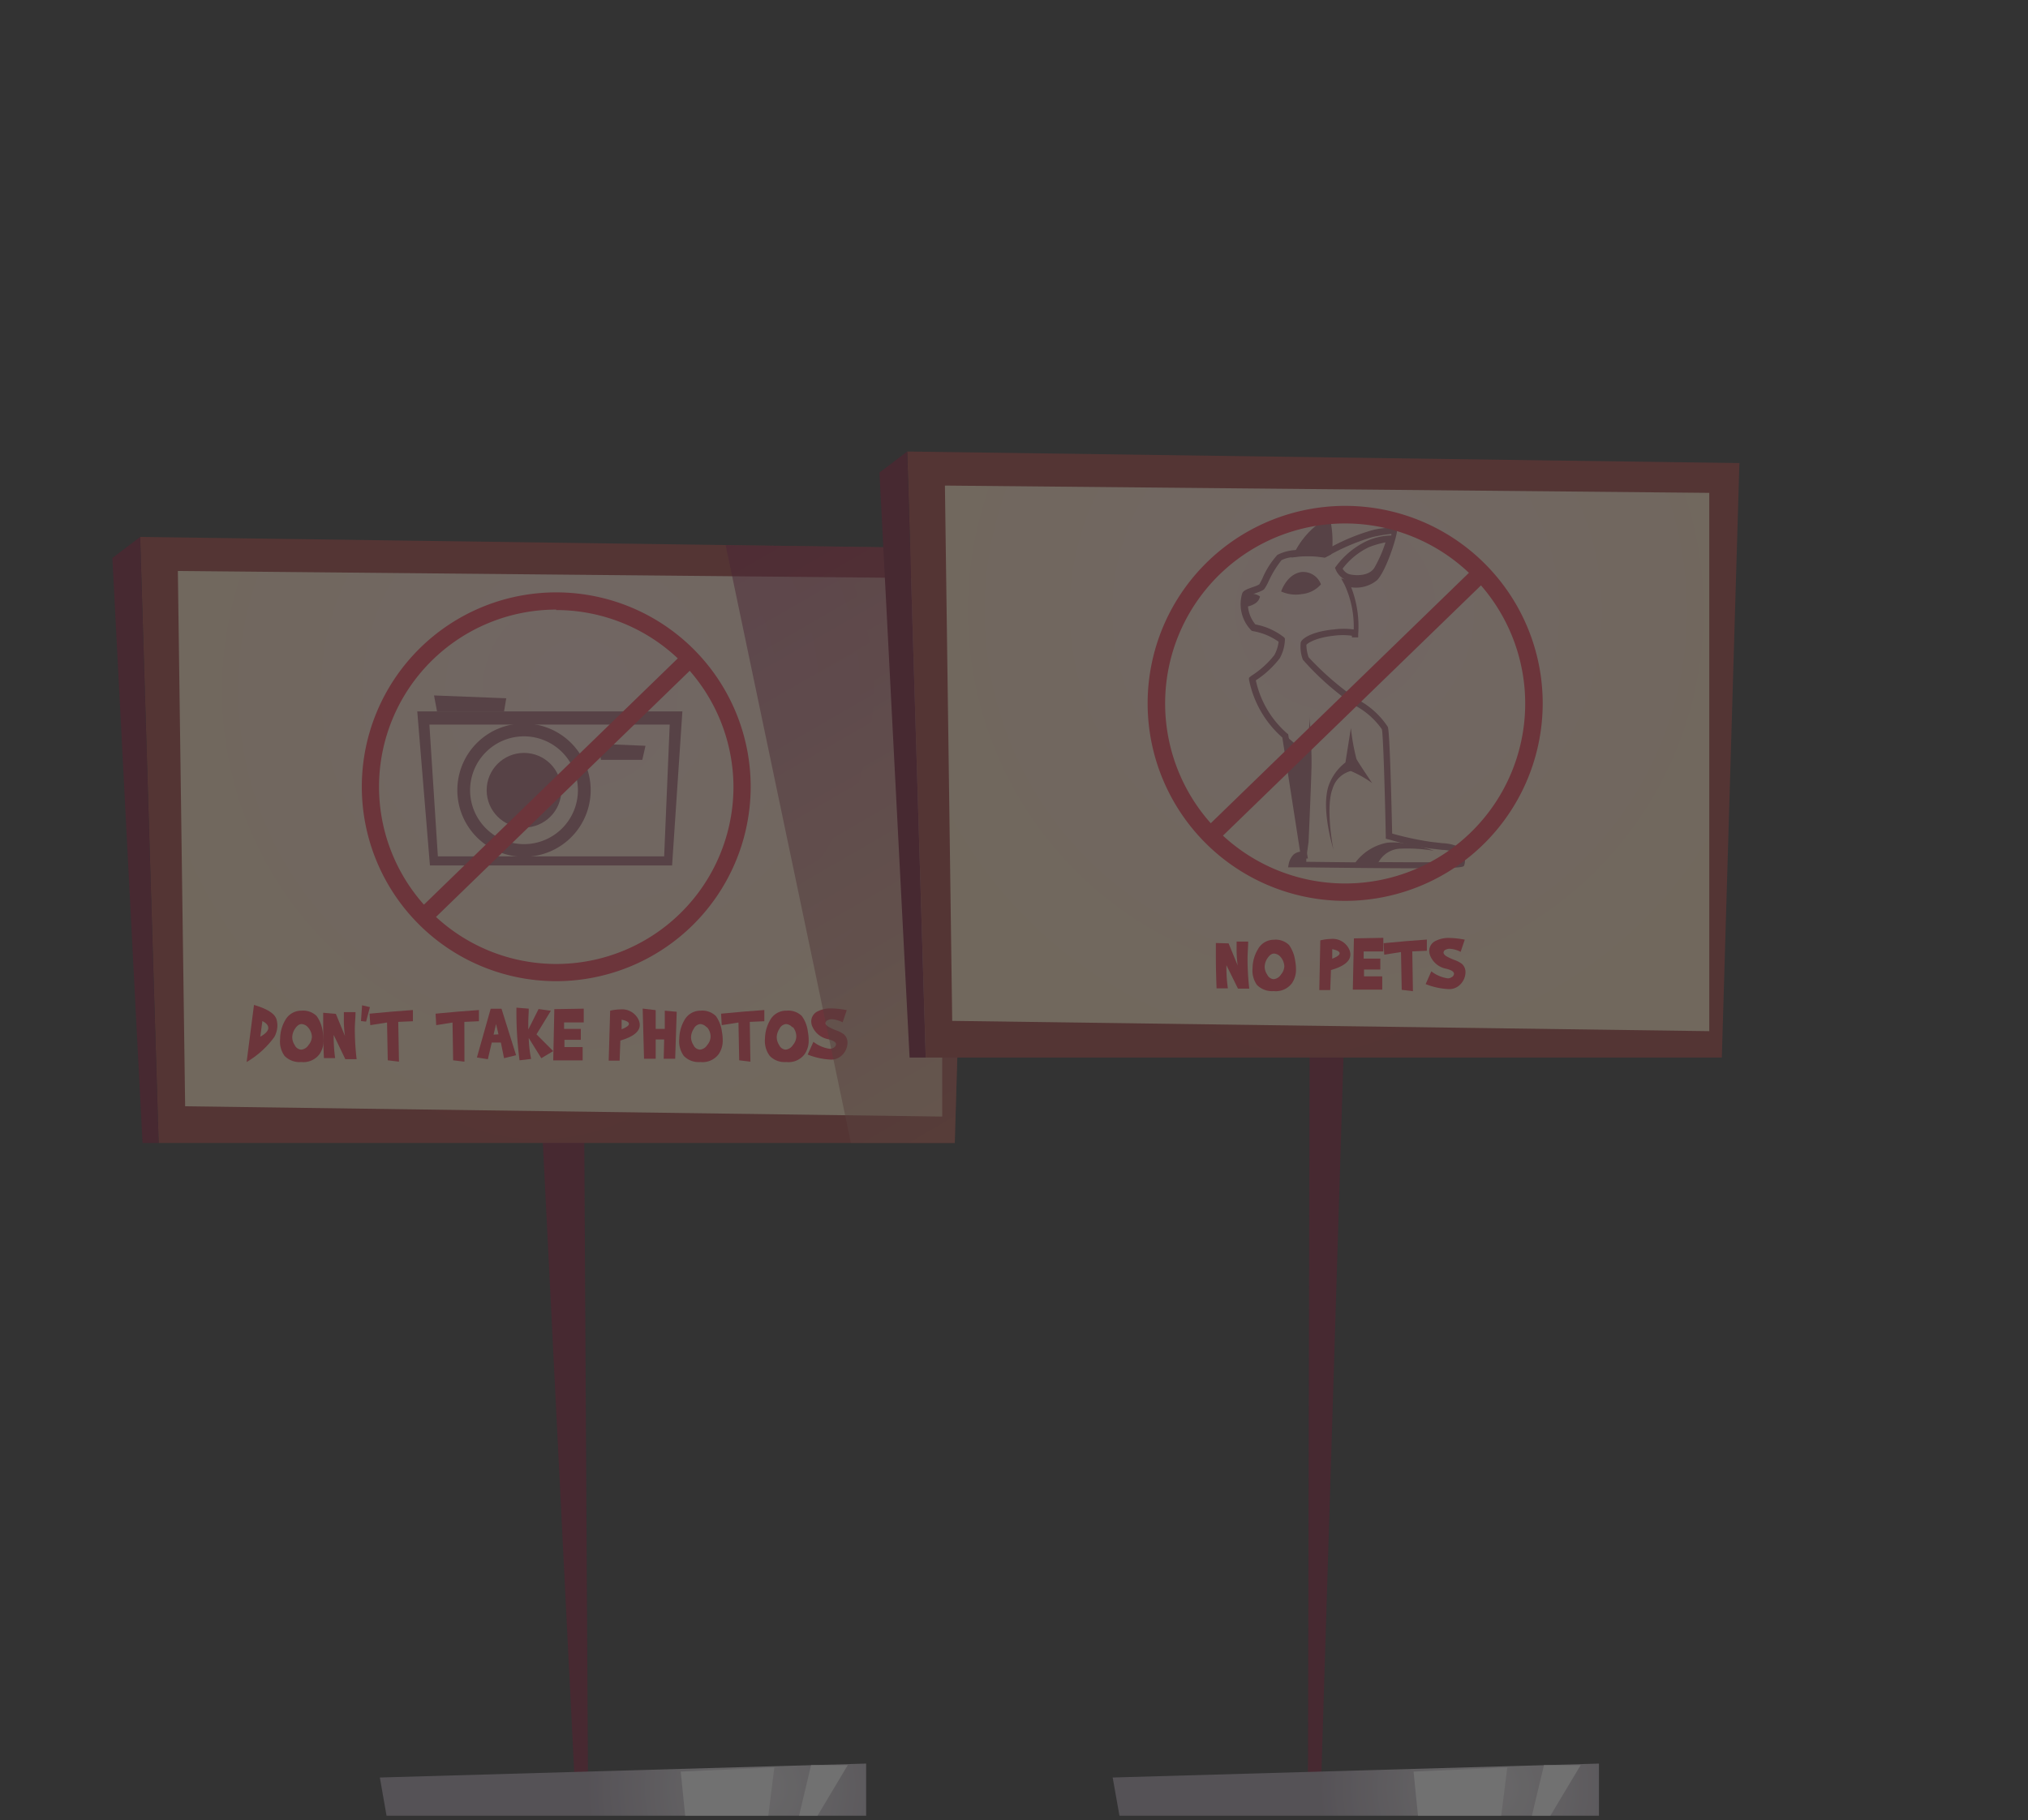 <svg xmlns="http://www.w3.org/2000/svg" xmlns:xlink="http://www.w3.org/1999/xlink" viewBox="0 0 222.69 199.89"><rect x="0" y="0" width="222.69" height="199.89" fill="#333333" stroke="none"/><defs><style>.cls-1,.cls-2{fill:none;}.cls-2{clip-rule:evenodd;}.cls-3{isolation:isolate;}.cls-4{opacity:0.6;}.cls-5{clip-path:url(#clip-path);}.cls-15,.cls-6{opacity:0.5;}.cls-7{fill:#740f2c;}.cls-10,.cls-11,.cls-12,.cls-15,.cls-16,.cls-17,.cls-18,.cls-7,.cls-8,.cls-9{fill-rule:evenodd;}.cls-8{fill:url(#Áåçûìÿííûé_ãðàäèåíò_139);}.cls-9{fill:#fff;mix-blend-mode:soft-light;}.cls-10{fill:url(#Áåçûìÿííûé_ãðàäèåíò_100);}.cls-11{fill:url(#Áåçûìÿííûé_ãðàäèåíò_28);}.cls-12,.cls-13{fill:#a96370;}.cls-14{fill:#ef384c;}.cls-15,.cls-19{mix-blend-mode:multiply;}.cls-15{fill:url(#Áåçûìÿííûé_ãðàäèåíò_29);}.cls-16{fill:url(#Áåçûìÿííûé_ãðàäèåíò_139-2);}.cls-17{fill:url(#Áåçûìÿííûé_ãðàäèåíò_100-2);}.cls-18{fill:url(#Áåçûìÿííûé_ãðàäèåíò_28-2);}.cls-19{opacity:0.3;}.cls-20{clip-path:url(#clip-path-2);}.cls-21{fill:#a90064;}.cls-22{fill:#aa0164;}.cls-23{fill:#aa0264;}.cls-24{fill:#ab0365;}.cls-25{fill:#ab0465;}.cls-26{fill:#ac0565;}.cls-27{fill:#ac0665;}.cls-28{fill:#ad0766;}.cls-29{fill:#ad0866;}.cls-30{fill:#ae0966;}.cls-31{fill:#ae0a66;}.cls-32{fill:#af0b66;}.cls-33{fill:#af0c67;}.cls-34{fill:#b00d67;}.cls-35{fill:#b00e67;}.cls-36{fill:#b10f67;}.cls-37{fill:#b11068;}.cls-38{fill:#b21168;}.cls-39{fill:#b21268;}.cls-40{fill:#b31368;}.cls-41{fill:#b31469;}.cls-42{fill:#b41569;}.cls-43{fill:#b41669;}.cls-44{fill:#b51769;}.cls-45{fill:#b61869;}.cls-46{fill:#b6196a;}.cls-47{fill:#b71a6a;}.cls-48{fill:#b71b6a;}.cls-49{fill:#b81c6a;}.cls-50{fill:#b81d6b;}.cls-51{fill:#b91e6b;}.cls-52{fill:#b91f6b;}.cls-53{fill:#ba206b;}.cls-54{fill:#ba216b;}.cls-55{fill:#bb226c;}.cls-56{fill:#bb236c;}.cls-57{fill:#bc246c;}.cls-58{fill:#bc256c;}.cls-59{fill:#bd266d;}.cls-60{fill:#bd276d;}.cls-61{fill:#be286d;}.cls-62{fill:#be296d;}.cls-63{fill:#bf2a6d;}.cls-64{fill:#bf2b6e;}.cls-65{fill:#c02c6e;}.cls-66{fill:#c02d6e;}.cls-67{fill:#c12e6e;}.cls-68{fill:#c22f6f;}.cls-69{fill:#c2306f;}.cls-70{fill:#c3316f;}.cls-71{fill:#c3326f;}.cls-72{fill:#c43370;}.cls-73{fill:#c43470;}.cls-74{fill:#c53570;}.cls-75{fill:#c53670;}.cls-76{fill:#c63770;}.cls-77{fill:#c63871;}.cls-78{fill:#c73971;}.cls-79{fill:#c73b71;}.cls-80{fill:#c83c71;}.cls-81{fill:#c83d72;}.cls-82{fill:#c93e72;}.cls-83{fill:#c93f72;}.cls-84{fill:#ca4072;}.cls-85{fill:#ca4172;}.cls-86{fill:#cb4273;}.cls-87{fill:#cb4373;}.cls-88{fill:#cc4473;}.cls-89{fill:#cc4573;}.cls-90{fill:#cd4674;}.cls-91{fill:#ce4774;}.cls-92{fill:#ce4874;}.cls-93{fill:#cf4974;}.cls-94{fill:#cf4a75;}.cls-95{fill:#d04b75;}.cls-96{fill:#d04c75;}.cls-97{fill:#d14d75;}.cls-98{fill:#d14e75;}.cls-99{fill:#d24f76;}.cls-100{fill:#d25076;}.cls-101{fill:#d35176;}.cls-102{fill:#d35276;}.cls-103{fill:#d45377;}.cls-104{fill:#d45477;}.cls-105{fill:#d55577;}.cls-106{fill:#d55677;}.cls-107{fill:#d65777;}.cls-108{fill:#d65878;}.cls-109{fill:#d75978;}.cls-110{fill:#d75a78;}.cls-111{fill:#d85b78;}.cls-112{fill:#d85c79;}.cls-113{fill:#d95d79;}.cls-114{fill:#da5e79;}.cls-115{fill:#da5f79;}.cls-116{fill:#db6079;}.cls-117{fill:#db617a;}.cls-118{fill:#dc627a;}.cls-119{fill:#dc637a;}.cls-120{fill:#dd647a;}.cls-121{fill:#dd657b;}.cls-122{fill:#de667b;}.cls-123{fill:#de677b;}.cls-124{fill:#df687b;}.cls-125{fill:#df697c;}.cls-126{fill:#e06a7c;}.cls-127{fill:#e06b7c;}.cls-128{fill:#e16c7c;}.cls-129{fill:#e16d7c;}.cls-130{fill:#e26e7d;}.cls-131{fill:#e26f7d;}.cls-132{fill:#e3707d;}.cls-133{fill:#e3717d;}.cls-134{fill:#e4727e;}.cls-135{fill:#e4737e;}.cls-136{fill:#e5747e;}.cls-137{clip-path:url(#clip-path-3);}</style><clipPath id="clip-path"><rect class="cls-1" width="222.69" height="199.43" rx="25.96"/></clipPath><radialGradient id="Áåçûìÿííûé_ãðàäèåíò_139" cx="82.87" cy="196.36" r="18.98" gradientUnits="userSpaceOnUse"><stop offset="0.03" stop-color="#e3dfe3"/><stop offset="0.3" stop-color="#d4cfd5"/><stop offset="0.83" stop-color="#afa5b2"/><stop offset="0.99" stop-color="#a297a6"/></radialGradient><radialGradient id="Áåçûìÿííûé_ãðàäèåíò_100" cx="59.19" cy="102.89" r="23.22" gradientUnits="userSpaceOnUse"><stop offset="0.02" stop-color="#af3d1a"/><stop offset="0.99" stop-color="#a03936"/></radialGradient><radialGradient id="Áåçûìÿííûé_ãðàäèåíò_28" cx="63.72" cy="75.82" r="50.09" gradientUnits="userSpaceOnUse"><stop offset="0" stop-color="#ffdbd3"/><stop offset="1" stop-color="#ffe2bd"/></radialGradient><linearGradient id="Áåçûìÿííûé_ãðàäèåíò_29" x1="115.42" y1="119.42" x2="80.7" y2="59.27" gradientUnits="userSpaceOnUse"><stop offset="0" stop-color="#b36d57"/><stop offset="1" stop-color="#7c0037"/></linearGradient><radialGradient id="Áåçûìÿííûé_ãðàäèåíò_139-2" cx="163.35" cy="196.36" r="18.98" xlink:href="#Áåçûìÿííûé_ãðàäèåíò_139"/><radialGradient id="Áåçûìÿííûé_ãðàäèåíò_100-2" cx="143.42" cy="93.51" r="23.22" xlink:href="#Áåçûìÿííûé_ãðàäèåíò_100"/><radialGradient id="Áåçûìÿííûé_ãðàäèåíò_28-2" cx="146.68" cy="67.07" r="51.42" xlink:href="#Áåçûìÿííûé_ãðàäèåíò_28"/><clipPath id="clip-path-2"><path class="cls-2" d="M143.74,78.35v-.08A.25.25,0,0,0,143.74,78.35Z"/></clipPath><clipPath id="clip-path-3"><path class="cls-2" d="M143.75,78.5a.86.86,0,0,1,0-.15C143.74,78.4,143.75,78.45,143.75,78.5Z"/></clipPath></defs><g class="cls-3"><g id="Capa_1" data-name="Capa 1"><g class="cls-4"><g class="cls-5"><g class="cls-6"><polygon class="cls-7" points="59.58 124.94 63.14 196.41 64.57 196.41 64.16 125.33 59.58 124.94"/><polygon class="cls-8" points="42.51 199.79 41.71 195.22 95.11 193.69 95.11 199.89 42.51 199.79"/><polygon class="cls-9" points="75.28 199.85 74.75 194.57 85.03 194.12 84.31 199.87 75.28 199.85"/><polygon class="cls-9" points="87.63 199.89 89.06 193.86 93.09 193.86 89.5 199.87 87.63 199.89"/><polygon class="cls-10" points="17.42 125.53 15.39 58.97 106.77 60.24 104.84 125.53 17.42 125.53"/><polygon class="cls-7" points="15.39 58.97 12.34 61.28 15.65 125.53 17.42 125.53 15.39 58.97"/><polygon class="cls-11" points="20.33 121.5 103.46 122.63 103.46 63.51 19.53 62.71 20.33 121.5"/><path class="cls-12" d="M45.82,78.13l1.39,16.92H73.8l1.13-16.92ZM72.93,94.05H48.08l-.93-14.47,26.39,0Z"/><path class="cls-13" d="M57.54,94.1a7.32,7.32,0,1,1,7.32-7.31A7.32,7.32,0,0,1,57.54,94.1Zm0-13.23a5.92,5.92,0,1,0,5.92,5.92A5.93,5.93,0,0,0,57.54,80.87Z"/><circle class="cls-13" cx="57.54" cy="86.79" r="4.1"/><polygon class="cls-12" points="65.7 81.69 65.99 83.45 70.53 83.45 70.88 81.91 65.7 81.69"/><polygon class="cls-12" points="47.99 78.13 47.66 76.38 55.59 76.69 55.35 78.13 47.99 78.13"/><path class="cls-14" d="M61.08,107.76A21.35,21.35,0,1,1,82.43,86.41,21.37,21.37,0,0,1,61.08,107.76Zm0-40.81A19.46,19.46,0,1,0,80.54,86.41,19.48,19.48,0,0,0,61.08,67Z"/><rect class="cls-14" x="40.14" y="85.81" width="41.52" height="1.89" transform="translate(-43.22 66.9) rotate(-44.14)"/><path class="cls-14" d="M27.08,116.64l.81-6.27c1.46.43,2.28.95,2.47,1.58a2.53,2.53,0,0,1,.1.67,2.72,2.72,0,0,1-.33,1.26A10,10,0,0,1,27.08,116.64Zm1.73-4.5-.23,1.72c.57-.32.87-.64.88-.94S29.25,112.36,28.81,112.14Z"/><path class="cls-14" d="M30.76,114.09a4.11,4.11,0,0,1,.58-2.08A2,2,0,0,1,33.1,111a2.12,2.12,0,0,1,1.67.59,3.83,3.83,0,0,1,.67,1.72,5,5,0,0,1,.09.92,2.6,2.6,0,0,1-.45,1.55,2.21,2.21,0,0,1-2,.86,2.3,2.3,0,0,1-1.84-.68A2.71,2.71,0,0,1,30.76,114.09Zm3.05-1.27a1,1,0,0,0-.69-.35c-.26,0-.5.17-.73.52a1.76,1.76,0,0,0-.3.93,1.63,1.63,0,0,0,.27.86.85.85,0,0,0,.71.5,1.06,1.06,0,0,0,.81-.51,1.47,1.47,0,0,0,.37-.91A1.65,1.65,0,0,0,33.81,112.82Z"/><path class="cls-14" d="M36.88,111.35l1,2.43a12.16,12.16,0,0,1-.12-1.93v-.69l1.28,0c0,.61-.08,1.24-.08,1.89a29,29,0,0,0,.2,3.28l-1.24,0-1.28-2.67c0,.13,0,.25,0,.38a17.21,17.21,0,0,0,.16,2.17H35.57c-.06-1.22-.08-2.43-.08-3.63,0-.45,0-.9,0-1.35Z"/><path class="cls-14" d="M39.64,112.14l.12-1.73.86.2-.42,1.59Z"/><path class="cls-14" d="M40.66,112.59l-.08-1.26c1.72-.17,3.31-.3,4.76-.4l0,1.23-1.61.07.08,4.37-1.23-.15-.08-4.15Z"/><path class="cls-14" d="M47.9,112.59l-.07-1.26c1.72-.17,3.3-.3,4.76-.4l0,1.23-1.6.07L51,116.6l-1.24-.15-.07-4.15Z"/><path class="cls-14" d="M54,114.5l-.43,1.83-1.2-.19,1.51-5.35h1.19l1.6,5.1-1.32.33L55,114.5Zm.74-.9-.27-1.13-.27,1.16Z"/><path class="cls-14" d="M58.06,110.78c0,.52-.05,1-.05,1.54,0,.25,0,.5,0,.75l1.13-2.25,1.35.19-1.58,2.59,1.84,1.84-1.31.78L58.06,114a13.05,13.05,0,0,0,.26,2.3l-1.27.15a40,40,0,0,1-.34-5.78Z"/><path class="cls-14" d="M64.1,110.78v1.51l-2.16,0V113h1.84l0,1.2-1.8,0V115h2l0,1.46-3.23,0,.12-5.63Z"/><path class="cls-14" d="M68.12,110.86a2,2,0,0,1,2,1.14,1.38,1.38,0,0,1,.13.57q0,1.09-2.13,1.71l-.08,2.21-1.2,0L67,111A5.46,5.46,0,0,1,68.12,110.86Zm.94,1.58c0-.19-.28-.34-.8-.45l0,1.05Q69.09,112.71,69.06,112.44Z"/><path class="cls-14" d="M72,110.94V113h1l0-2,1.31.12-.17,5.16H72.88l.05-2.12H72l0,2.12H70.72l-.15-5.51Z"/><path class="cls-14" d="M74.59,114.09a4.22,4.22,0,0,1,.58-2.08A2,2,0,0,1,76.93,111a2.14,2.14,0,0,1,1.68.59,3.73,3.73,0,0,1,.66,1.72,5,5,0,0,1,.09.92,2.6,2.6,0,0,1-.45,1.55,2.2,2.2,0,0,1-2,.86,2.26,2.26,0,0,1-1.83-.68A2.72,2.72,0,0,1,74.59,114.09Zm3-1.27a1,1,0,0,0-.69-.35.9.9,0,0,0-.72.52,1.76,1.76,0,0,0-.3.93,1.63,1.63,0,0,0,.27.86.84.84,0,0,0,.7.5,1.06,1.06,0,0,0,.81-.51,1.47,1.47,0,0,0,.37-.91A1.6,1.6,0,0,0,77.64,112.82Z"/><path class="cls-14" d="M79.25,112.59l-.07-1.26c1.71-.17,3.3-.3,4.75-.4l0,1.23-1.6.07.07,4.37-1.23-.15-.08-4.15Z"/><path class="cls-14" d="M84,114.09a4.22,4.22,0,0,1,.58-2.08A2,2,0,0,1,86.38,111a2.12,2.12,0,0,1,1.67.59,3.73,3.73,0,0,1,.66,1.72,5,5,0,0,1,.09.92,2.6,2.6,0,0,1-.45,1.55,2.2,2.2,0,0,1-2,.86,2.26,2.26,0,0,1-1.83-.68A2.72,2.72,0,0,1,84,114.09Zm3-1.27a1,1,0,0,0-.69-.35.9.9,0,0,0-.72.52,1.76,1.76,0,0,0-.3.93,1.63,1.63,0,0,0,.27.86.84.84,0,0,0,.7.5,1.06,1.06,0,0,0,.81-.51,1.47,1.47,0,0,0,.37-.91A1.6,1.6,0,0,0,87.08,112.82Z"/><path class="cls-14" d="M88.69,115.82l.63-1.4a3.77,3.77,0,0,0,1.8.77.82.82,0,0,0,.45-.14.44.44,0,0,0,.23-.37c0-.22-.29-.4-.87-.55a2.36,2.36,0,0,1-1.7-1.33,1.44,1.44,0,0,1-.15-.61,1.23,1.23,0,0,1,.76-1.14,3.13,3.13,0,0,1,1.42-.3,9.88,9.88,0,0,1,1.72.19l-.45,1.34a3,3,0,0,0-1.21-.34.92.92,0,0,0-.42.1.36.36,0,0,0-.25.33c0,.12.11.26.33.4a5.7,5.7,0,0,0,.89.41,2.91,2.91,0,0,1,.81.43,1.19,1.19,0,0,1,.38.86,1.92,1.92,0,0,1-.82,1.6,1.63,1.63,0,0,1-1.06.3A7.78,7.78,0,0,1,88.69,115.82Z"/><polygon class="cls-15" points="79.68 59.87 93.44 125.53 104.84 125.53 106.77 60.24 79.68 59.87"/><polygon class="cls-7" points="143.8 115.56 143.62 196.41 145.05 196.41 147.53 115.87 143.8 115.56"/><polygon class="cls-16" points="122.99 199.79 122.18 195.22 175.58 193.69 175.58 199.89 122.99 199.79"/><polygon class="cls-9" points="155.75 199.85 155.22 194.57 165.51 194.12 164.79 199.87 155.75 199.85"/><polygon class="cls-9" points="168.1 199.89 169.54 193.86 173.57 193.86 169.97 199.87 168.1 199.89"/><polygon class="cls-17" points="101.65 116.15 99.62 49.59 191 50.86 189.07 116.15 101.65 116.15"/><polygon class="cls-7" points="99.62 49.59 96.57 51.9 99.88 116.15 101.65 116.15 99.62 49.59"/><polygon class="cls-18" points="104.56 112.12 187.69 113.25 187.69 54.13 103.76 53.33 104.56 112.12"/><path class="cls-12" d="M146.31,60a6.21,6.21,0,0,1-.13.88l-.55.29-.13.07-.13,0a10.78,10.78,0,0,0-3.54,0c.09-.18.24-.45.44-.79A9.07,9.07,0,0,1,146,56.74,11.77,11.77,0,0,1,146.31,60Z"/><path class="cls-13" d="M143.54,93.83l-.06.42h.13Zm17.2,0a1.46,1.46,0,0,0-.8-.92,4.74,4.74,0,0,0-1.5-.3l-1.32-.15a34.07,34.07,0,0,1-4.25-.91c-.07-2.94-.25-11.15-.48-11.72a8.89,8.89,0,0,0-3.32-3,32.51,32.51,0,0,1-5.38-4.65,4.47,4.47,0,0,1-.24-1.36c.1-.14.92-.77,3-1a7.51,7.51,0,0,1,2,0l0,0V70h.69l0-.34a11.88,11.88,0,0,0-.77-5.16,3.64,3.64,0,0,0,2.83-.77c1.06-1.07,2.3-5.12,2.2-5.53l-.07-.21-.2,0a7.76,7.76,0,0,0-2.79.34A22.26,22.26,0,0,0,146.31,60l-.91.47a11.13,11.13,0,0,0-3.13-.06,5,5,0,0,0-2,.53,9.17,9.17,0,0,0-1.66,2.62c-.14.27-.3.58-.33.62a3.47,3.47,0,0,1-.69.29c-.74.26-1.12.42-1.2.75a4.11,4.11,0,0,0,1,4l.07.07.26.05a6.82,6.82,0,0,1,2.68,1.14,4,4,0,0,1-.47,1.47,10.1,10.1,0,0,1-2.56,2.3l-.22.19,0,.19A11.39,11.39,0,0,0,140.81,81l1.95,12.54a1.44,1.44,0,0,0-.7.3,2,2,0,0,0-.54,1l-.08.42,1.93,0c5.63.07,9.43.1,12,.1,5.24,0,5.32-.13,5.41-.31h0A1.89,1.89,0,0,0,160.74,93.8Zm-9.36.88-2.51,0-5.44-.06h-1.05a.63.63,0,0,1,.16-.22,1.07,1.07,0,0,1,.62-.14l.32,0h.13l-.07-.42-2-12.66-.09-.57-.12-.09a10.74,10.74,0,0,1-3.43-5.83,10.54,10.54,0,0,0,2.63-2.43,4.46,4.46,0,0,0,.56-2v-.17L141,70a7.2,7.2,0,0,0-3.15-1.42h0a3.59,3.59,0,0,1-.73-3.11,3.29,3.29,0,0,1,.52-.24h0l.22-.08c.55-.19.86-.31,1-.5a5.91,5.91,0,0,0,.42-.76,11.35,11.35,0,0,1,1.44-2.37,3.24,3.24,0,0,1,1.15-.32,10.78,10.78,0,0,1,3.54,0l.13,0,.13-.07.55-.29A23.38,23.38,0,0,1,150.66,59a15.24,15.24,0,0,1,2.12-.36l0,.16c-.3,1.1-1.16,3.69-1.91,4.42-.91.92-2.81.49-2.83.49l-.34-.08-.43-.1.38.7a11,11,0,0,1,1,4.9,8.33,8.33,0,0,0-2.17,0c-2.13.19-3.47.88-3.65,1.43a4,4,0,0,0,.24,1.9,30,30,0,0,0,5.67,5,8.36,8.36,0,0,1,3,2.63c.15.54.35,7.5.43,11.75v.27l.26.07c.06,0,.77.23,1.71.45h0c.63.16,1.37.32,2.08.44l.83.12,1.33.15a3.94,3.94,0,0,1,1.31.25c.35.14.48.77.47,1.08C159.34,94.7,156.16,94.72,151.38,94.68Z"/><path class="cls-12" d="M145.05,64.18a3.22,3.22,0,0,1-2.12,1.07,3.89,3.89,0,0,1-2.25-.29s.6-1.87,2.18-2.13A2.08,2.08,0,0,1,145.05,64.18Z"/><path class="cls-12" d="M138.36,65.51a1.18,1.18,0,0,1-.53.76,2.39,2.39,0,0,1-.84.34.47.47,0,0,1-.24,0,2.33,2.33,0,0,1-.37-.76c0-.24.24-.31.34-.55a2.33,2.33,0,0,1,.87-.08h0A1.56,1.56,0,0,1,138.36,65.51Z"/><g class="cls-19"><g class="cls-20"><rect class="cls-21" x="143.73" y="78.35" width="0.01"/><rect class="cls-22" x="143.73" y="78.35" width="0.01"/><rect class="cls-23" x="143.73" y="78.35" width="0.01"/><rect class="cls-24" x="143.73" y="78.35" width="0.01"/><rect class="cls-25" x="143.73" y="78.35" width="0.01"/><rect class="cls-26" x="143.73" y="78.35" width="0.01"/><rect class="cls-27" x="143.73" y="78.35" width="0.01"/><rect class="cls-28" x="143.73" y="78.35" width="0.01"/><rect class="cls-29" x="143.73" y="78.35" width="0.01"/><rect class="cls-30" x="143.73" y="78.35" width="0.01"/><rect class="cls-31" x="143.73" y="78.35" width="0.01"/><rect class="cls-32" x="143.73" y="78.35" width="0.01"/><rect class="cls-33" x="143.73" y="78.34" width="0.01"/><rect class="cls-34" x="143.73" y="78.34" width="0.01"/><rect class="cls-35" x="143.73" y="78.34" width="0.01"/><rect class="cls-36" x="143.73" y="78.34" width="0.01"/><rect class="cls-37" x="143.73" y="78.34" width="0.01"/><rect class="cls-38" x="143.73" y="78.34" width="0.01"/><rect class="cls-39" x="143.73" y="78.34" width="0.01"/><rect class="cls-40" x="143.73" y="78.34" width="0.01"/><rect class="cls-41" x="143.73" y="78.34" width="0.01"/><rect class="cls-42" x="143.73" y="78.34" width="0.01"/><rect class="cls-43" x="143.73" y="78.34" width="0.01"/><rect class="cls-44" x="143.73" y="78.34" width="0.01"/><rect class="cls-45" x="143.73" y="78.34" width="0.01"/><rect class="cls-46" x="143.73" y="78.33" width="0.01"/><rect class="cls-47" x="143.73" y="78.33" width="0.01"/><rect class="cls-48" x="143.73" y="78.33" width="0.01"/><rect class="cls-49" x="143.73" y="78.33" width="0.01"/><rect class="cls-50" x="143.73" y="78.33" width="0.01"/><rect class="cls-51" x="143.73" y="78.33" width="0.01"/><rect class="cls-52" x="143.73" y="78.33" width="0.01"/><rect class="cls-53" x="143.73" y="78.33" width="0.01"/><rect class="cls-54" x="143.73" y="78.33" width="0.01"/><rect class="cls-55" x="143.73" y="78.33" width="0.01"/><rect class="cls-56" x="143.73" y="78.33" width="0.01"/><rect class="cls-57" x="143.73" y="78.33" width="0.01"/><rect class="cls-58" x="143.73" y="78.33" width="0.01"/><rect class="cls-59" x="143.73" y="78.32" width="0.01"/><rect class="cls-60" x="143.73" y="78.32" width="0.01"/><rect class="cls-61" x="143.73" y="78.32" width="0.01"/><rect class="cls-62" x="143.73" y="78.32" width="0.01"/><rect class="cls-63" x="143.73" y="78.32" width="0.01"/><rect class="cls-64" x="143.73" y="78.32" width="0.01"/><rect class="cls-65" x="143.73" y="78.32" width="0.01"/><rect class="cls-66" x="143.73" y="78.32" width="0.01"/><rect class="cls-67" x="143.73" y="78.32" width="0.01"/><rect class="cls-68" x="143.73" y="78.32" width="0.01"/><rect class="cls-69" x="143.73" y="78.32" width="0.01"/><rect class="cls-70" x="143.73" y="78.32" width="0.01"/><rect class="cls-71" x="143.73" y="78.32" width="0.01"/><rect class="cls-72" x="143.73" y="78.31" width="0.01"/><rect class="cls-73" x="143.73" y="78.31" width="0.01"/><rect class="cls-74" x="143.73" y="78.31" width="0.01"/><rect class="cls-75" x="143.73" y="78.31" width="0.01"/><rect class="cls-76" x="143.73" y="78.31" width="0.01"/><rect class="cls-77" x="143.73" y="78.31" width="0.01"/><rect class="cls-78" x="143.73" y="78.31" width="0.01"/><rect class="cls-79" x="143.73" y="78.31" width="0.01"/><rect class="cls-80" x="143.73" y="78.31" width="0.01"/><rect class="cls-81" x="143.73" y="78.31" width="0.01"/><rect class="cls-82" x="143.73" y="78.31" width="0.01"/><rect class="cls-83" x="143.73" y="78.31" width="0.01"/><rect class="cls-84" x="143.73" y="78.31" width="0.01"/><rect class="cls-85" x="143.73" y="78.31" width="0.01"/><rect class="cls-86" x="143.73" y="78.3" width="0.01"/><rect class="cls-87" x="143.73" y="78.3" width="0.01"/><rect class="cls-88" x="143.73" y="78.3" width="0.01"/><rect class="cls-89" x="143.73" y="78.3" width="0.01"/><rect class="cls-90" x="143.73" y="78.3" width="0.01"/><rect class="cls-91" x="143.73" y="78.3" width="0.01"/><rect class="cls-92" x="143.73" y="78.3" width="0.01"/><rect class="cls-93" x="143.73" y="78.3" width="0.01"/><rect class="cls-94" x="143.73" y="78.3" width="0.01"/><rect class="cls-95" x="143.73" y="78.3" width="0.01"/><rect class="cls-96" x="143.73" y="78.3" width="0.01"/><rect class="cls-97" x="143.73" y="78.3" width="0.01"/><rect class="cls-98" x="143.73" y="78.3" width="0.01"/><rect class="cls-99" x="143.73" y="78.29" width="0.01"/><rect class="cls-100" x="143.73" y="78.29" width="0.01"/><rect class="cls-101" x="143.73" y="78.29" width="0.01"/><rect class="cls-102" x="143.73" y="78.29" width="0.01"/><rect class="cls-103" x="143.73" y="78.29" width="0.01"/><rect class="cls-104" x="143.73" y="78.29" width="0.01"/><rect class="cls-105" x="143.73" y="78.29" width="0.01"/><rect class="cls-106" x="143.73" y="78.29" width="0.01"/><rect class="cls-107" x="143.73" y="78.29" width="0.01"/><rect class="cls-108" x="143.73" y="78.29" width="0.01"/><rect class="cls-109" x="143.73" y="78.29" width="0.01"/><rect class="cls-110" x="143.73" y="78.29" width="0.01"/><rect class="cls-111" x="143.73" y="78.29" width="0.01"/><rect class="cls-112" x="143.73" y="78.28" width="0.01"/><rect class="cls-113" x="143.73" y="78.28" width="0.01"/><rect class="cls-114" x="143.73" y="78.28" width="0.01"/><rect class="cls-115" x="143.73" y="78.28" width="0.01"/><rect class="cls-116" x="143.73" y="78.28" width="0.01"/><rect class="cls-117" x="143.73" y="78.28" width="0.01"/><rect class="cls-118" x="143.73" y="78.28" width="0.01"/><rect class="cls-119" x="143.73" y="78.28" width="0.01"/><rect class="cls-120" x="143.73" y="78.28" width="0.01"/><rect class="cls-121" x="143.73" y="78.28" width="0.01"/><rect class="cls-122" x="143.73" y="78.28" width="0.01"/><rect class="cls-123" x="143.73" y="78.28" width="0.01"/><rect class="cls-124" x="143.73" y="78.28" width="0.01"/><rect class="cls-125" x="143.73" y="78.27" width="0.01"/><rect class="cls-126" x="143.73" y="78.27" width="0.01"/><rect class="cls-127" x="143.73" y="78.27" width="0.01"/><rect class="cls-128" x="143.73" y="78.27" width="0.01"/><rect class="cls-129" x="143.73" y="78.27" width="0.01"/><rect class="cls-130" x="143.73" y="78.27" width="0.01"/><rect class="cls-131" x="143.73" y="78.27" width="0.01"/><rect class="cls-132" x="143.73" y="78.27" width="0.01"/><rect class="cls-133" x="143.73" y="78.27" width="0.01"/><rect class="cls-134" x="143.73" y="78.27" width="0.01"/><rect class="cls-135" x="143.73" y="78.27" width="0.01"/><rect class="cls-136" x="143.73" y="78.27" width="0.01"/></g></g><g class="cls-19"><g class="cls-137"><rect class="cls-21" x="143.74" y="78.5" width="0.01"/><rect class="cls-22" x="143.74" y="78.5" width="0.01"/><rect class="cls-23" x="143.74" y="78.5" width="0.01"/><rect class="cls-24" x="143.74" y="78.5" width="0.01"/><rect class="cls-25" x="143.74" y="78.5" width="0.01"/><rect class="cls-26" x="143.74" y="78.5" width="0.01"/><rect class="cls-27" x="143.74" y="78.49" width="0.01"/><rect class="cls-28" x="143.74" y="78.49" width="0.01"/><rect class="cls-29" x="143.74" y="78.49" width="0.01"/><rect class="cls-30" x="143.74" y="78.49" width="0.01"/><rect class="cls-31" x="143.74" y="78.49" width="0.01"/><rect class="cls-32" x="143.74" y="78.49" width="0.01"/><rect class="cls-33" x="143.74" y="78.49" width="0.01"/><rect class="cls-34" x="143.74" y="78.49" width="0.01"/><rect class="cls-35" x="143.74" y="78.48" width="0.01"/><rect class="cls-36" x="143.74" y="78.48" width="0.01"/><rect class="cls-37" x="143.74" y="78.48" width="0.01"/><rect class="cls-38" x="143.74" y="78.48" width="0.01"/><rect class="cls-39" x="143.74" y="78.48" width="0.01"/><rect class="cls-40" x="143.74" y="78.48" width="0.01"/><rect class="cls-41" x="143.74" y="78.48" width="0.01"/><rect class="cls-42" x="143.74" y="78.48" width="0.01"/><rect class="cls-43" x="143.74" y="78.47" width="0.01"/><rect class="cls-44" x="143.74" y="78.47" width="0.01"/><rect class="cls-45" x="143.74" y="78.47" width="0.01"/><rect class="cls-46" x="143.74" y="78.47" width="0.01"/><rect class="cls-47" x="143.74" y="78.47" width="0.01"/><rect class="cls-48" x="143.74" y="78.47" width="0.01"/><rect class="cls-49" x="143.74" y="78.47" width="0.01"/><rect class="cls-50" x="143.74" y="78.46" width="0.01"/><rect class="cls-51" x="143.74" y="78.46" width="0.01"/><rect class="cls-52" x="143.74" y="78.46" width="0.01"/><rect class="cls-53" x="143.74" y="78.46" width="0.01"/><rect class="cls-54" x="143.74" y="78.46" width="0.01"/><rect class="cls-55" x="143.74" y="78.46" width="0.01"/><rect class="cls-56" x="143.74" y="78.46" width="0.01"/><rect class="cls-57" x="143.74" y="78.46" width="0.01"/><rect class="cls-58" x="143.74" y="78.45" width="0.01"/><rect class="cls-59" x="143.74" y="78.45" width="0.01"/><rect class="cls-60" x="143.74" y="78.45" width="0.01"/><rect class="cls-61" x="143.74" y="78.45" width="0.01"/><rect class="cls-62" x="143.74" y="78.45" width="0.01"/><rect class="cls-63" x="143.74" y="78.45" width="0.01"/><rect class="cls-64" x="143.74" y="78.45" width="0.01"/><rect class="cls-65" x="143.74" y="78.45" width="0.01"/><rect class="cls-66" x="143.74" y="78.44" width="0.01"/><rect class="cls-67" x="143.74" y="78.44" width="0.01"/><rect class="cls-68" x="143.74" y="78.44" width="0.01"/><rect class="cls-69" x="143.74" y="78.44" width="0.01"/><rect class="cls-70" x="143.74" y="78.44" width="0.01"/><rect class="cls-71" x="143.74" y="78.44" width="0.01"/><rect class="cls-72" x="143.74" y="78.44" width="0.01"/><rect class="cls-73" x="143.74" y="78.44" width="0.01"/><rect class="cls-74" x="143.74" y="78.43" width="0.01"/><rect class="cls-75" x="143.74" y="78.43" width="0.01"/><rect class="cls-76" x="143.74" y="78.43" width="0.01"/><rect class="cls-77" x="143.74" y="78.43" width="0.01"/><rect class="cls-78" x="143.74" y="78.43" width="0.01"/><rect class="cls-79" x="143.74" y="78.43" width="0.01"/><rect class="cls-80" x="143.74" y="78.43" width="0.01"/><rect class="cls-81" x="143.74" y="78.43" width="0.01"/><rect class="cls-82" x="143.74" y="78.42" width="0.01"/><rect class="cls-83" x="143.74" y="78.42" width="0.01"/><rect class="cls-84" x="143.74" y="78.42" width="0.01"/><rect class="cls-85" x="143.74" y="78.42" width="0.01"/><rect class="cls-86" x="143.74" y="78.42" width="0.01"/><rect class="cls-87" x="143.74" y="78.42" width="0.01"/><rect class="cls-88" x="143.74" y="78.42" width="0.01"/><rect class="cls-89" x="143.74" y="78.41" width="0.01"/><rect class="cls-90" x="143.74" y="78.41" width="0.01"/><rect class="cls-91" x="143.74" y="78.41" width="0.01"/><rect class="cls-92" x="143.74" y="78.41" width="0.01"/><rect class="cls-93" x="143.74" y="78.41" width="0.01"/><rect class="cls-94" x="143.74" y="78.41" width="0.01"/><rect class="cls-95" x="143.74" y="78.41" width="0.01"/><rect class="cls-96" x="143.74" y="78.41" width="0.01"/><rect class="cls-97" x="143.74" y="78.4" width="0.01"/><rect class="cls-98" x="143.74" y="78.4" width="0.01"/><rect class="cls-99" x="143.74" y="78.4" width="0.01"/><rect class="cls-100" x="143.74" y="78.4" width="0.01"/><rect class="cls-101" x="143.74" y="78.4" width="0.01"/><rect class="cls-102" x="143.74" y="78.4" width="0.01"/><rect class="cls-103" x="143.74" y="78.4" width="0.01"/><rect class="cls-104" x="143.74" y="78.4" width="0.01"/><rect class="cls-105" x="143.74" y="78.39" width="0.01"/><rect class="cls-106" x="143.74" y="78.39" width="0.01"/><rect class="cls-107" x="143.74" y="78.39" width="0.01"/><rect class="cls-108" x="143.74" y="78.39" width="0.01"/><rect class="cls-109" x="143.74" y="78.39" width="0.01"/><rect class="cls-110" x="143.74" y="78.39" width="0.01"/><rect class="cls-111" x="143.74" y="78.39" width="0.01"/><rect class="cls-112" x="143.74" y="78.39" width="0.01"/><rect class="cls-113" x="143.74" y="78.38" width="0.01"/><rect class="cls-114" x="143.74" y="78.38" width="0.01"/><rect class="cls-115" x="143.74" y="78.38" width="0.01"/><rect class="cls-116" x="143.74" y="78.38" width="0.01"/><rect class="cls-117" x="143.74" y="78.38" width="0.01"/><rect class="cls-118" x="143.74" y="78.38" width="0.01"/><rect class="cls-119" x="143.74" y="78.38" width="0.01"/><rect class="cls-120" x="143.74" y="78.38" width="0.01"/><rect class="cls-121" x="143.74" y="78.37" width="0.01"/><rect class="cls-122" x="143.74" y="78.37" width="0.01"/><rect class="cls-123" x="143.74" y="78.37" width="0.01"/><rect class="cls-124" x="143.74" y="78.37" width="0.01"/><rect class="cls-125" x="143.74" y="78.37" width="0.01"/><rect class="cls-126" x="143.74" y="78.37" width="0.01"/><rect class="cls-127" x="143.74" y="78.37" width="0.01"/><rect class="cls-128" x="143.74" y="78.36" width="0.01"/><rect class="cls-129" x="143.74" y="78.36" width="0.01"/><rect class="cls-130" x="143.74" y="78.36" width="0.01"/><rect class="cls-131" x="143.74" y="78.36" width="0.01"/><rect class="cls-132" x="143.74" y="78.36" width="0.01"/><rect class="cls-133" x="143.74" y="78.36" width="0.01"/><rect class="cls-134" x="143.74" y="78.36" width="0.01"/><rect class="cls-135" x="143.74" y="78.36" width="0.01"/><rect class="cls-136" x="143.74" y="78.35" width="0.01"/></g></g><path class="cls-12" d="M144,84.63c-.06,2.31-.31,7.84-.31,7.84l-.19,1.36-.06.42,0,.35-.05.36-1.51,0a1.75,1.75,0,0,1,.43-.84,1.4,1.4,0,0,1,.88-.23l-2-13.07.43.37c.52.45,1.37,1.15,1.61,1.13s.64-2.58.57-3.76C143.83,79.49,144.09,82.68,144,84.63Z"/><path class="cls-12" d="M150.67,86a11.86,11.86,0,0,0-2.34-1.32,2.81,2.81,0,0,0-2,1.93c-.78,2,0,6.38.11,6.75-.12-.4-1.36-4.48-.57-7a5.58,5.58,0,0,1,1.87-2.62l.6-3.78a22.54,22.54,0,0,0,.61,3.4C149.2,83.83,150.67,86,150.67,86Z"/><path class="cls-12" d="M157.46,93.44a17.36,17.36,0,0,0-3.76-.23,2.85,2.85,0,0,0-2.32,1.47,1.91,1.91,0,0,0-.18.36l-2.6,0,.27-.36a5.65,5.65,0,0,1,3.48-2.13,7.53,7.53,0,0,1,1.77.06h0a15.67,15.67,0,0,1,2.08.44A12.53,12.53,0,0,1,157.46,93.44Z"/><path class="cls-13" d="M152.75,58.81h-.06a7,7,0,0,0-2.61.61,9,9,0,0,0-3.37,2.78l-.12.16.08.19a2.17,2.17,0,0,0,1,1.1.51.51,0,0,0,.15.07,3.91,3.91,0,0,0,1.26.2,2.76,2.76,0,0,0,2.45-1.16A18.61,18.61,0,0,0,153,59.27l.13-.44Zm-5.32,3.64a7.9,7.9,0,0,1,2.9-2.36,9.86,9.86,0,0,1,1.81-.52,14.61,14.61,0,0,1-1.23,2.8c-.64,1-2.31.85-2.85.66A1.33,1.33,0,0,1,147.43,62.45Z"/><path class="cls-14" d="M147.72,98.94A21.69,21.69,0,1,1,169.4,77.25,21.71,21.71,0,0,1,147.72,98.94Zm0-41.45a19.77,19.77,0,1,0,19.76,19.76A19.79,19.79,0,0,0,147.72,57.49Z"/><rect class="cls-14" x="126.44" y="76.64" width="42.18" height="1.91" transform="translate(-12.39 124.63) rotate(-44.13)"/><path class="cls-14" d="M134.91,103.61l1,2.43a12.16,12.16,0,0,1-.12-1.93c0-.22,0-.45,0-.7l1.27,0c0,.61-.07,1.24-.07,1.89a29,29,0,0,0,.19,3.28l-1.24,0L134.67,106v.38a15.63,15.63,0,0,0,.16,2.17h-1.24c-.05-1.22-.08-2.43-.08-3.63,0-.45,0-.9,0-1.35Z"/><path class="cls-14" d="M137.54,106.35a4.11,4.11,0,0,1,.58-2.08,2,2,0,0,1,1.76-1.06,2.11,2.11,0,0,1,1.67.58,3.93,3.93,0,0,1,.67,1.73,5,5,0,0,1,.09.92,2.6,2.6,0,0,1-.45,1.55,2.21,2.21,0,0,1-2,.86,2.33,2.33,0,0,1-1.84-.68A2.71,2.71,0,0,1,137.54,106.35Zm3.05-1.28a1,1,0,0,0-.69-.34c-.26,0-.5.17-.73.52a1.76,1.76,0,0,0-.3.93,1.56,1.56,0,0,0,.28.86.85.85,0,0,0,.7.5,1.06,1.06,0,0,0,.81-.51,1.49,1.49,0,0,0,.37-.91A1.7,1.7,0,0,0,140.59,105.07Z"/><path class="cls-14" d="M146.15,103.12a2,2,0,0,1,2,1.14,1.38,1.38,0,0,1,.13.57q0,1.1-2.13,1.71l-.08,2.2-1.2,0,.11-5.46A5.46,5.46,0,0,1,146.15,103.12Zm.95,1.57q0-.27-.81-.45l0,1.05C146.83,105.08,147.11,104.88,147.1,104.69Z"/><path class="cls-14" d="M151.9,103v1.5l-2.16,0v.78h1.83l0,1.2-1.79,0v.75h2l0,1.46-3.23,0,.12-5.63Z"/><path class="cls-14" d="M152,104.85l-.07-1.26c1.71-.17,3.3-.3,4.75-.4l0,1.23-1.6.07.07,4.37-1.23-.15-.08-4.15Z"/><path class="cls-14" d="M156.55,108.08l.62-1.4a3.83,3.83,0,0,0,1.81.77.77.77,0,0,0,.44-.14.43.43,0,0,0,.24-.37c0-.22-.29-.41-.87-.55a2.36,2.36,0,0,1-1.7-1.33,1.48,1.48,0,0,1-.15-.62,1.22,1.22,0,0,1,.76-1.13,3.13,3.13,0,0,1,1.42-.3,9.88,9.88,0,0,1,1.72.19l-.45,1.34a3,3,0,0,0-1.21-.34.92.92,0,0,0-.42.1.36.36,0,0,0-.25.32c0,.13.11.27.33.41a6.25,6.25,0,0,0,.89.41,2.91,2.91,0,0,1,.81.43,1.19,1.19,0,0,1,.38.86,1.92,1.92,0,0,1-.82,1.6,1.64,1.64,0,0,1-1.07.3A7.79,7.79,0,0,1,156.55,108.08Z"/></g></g></g></g></g></svg>